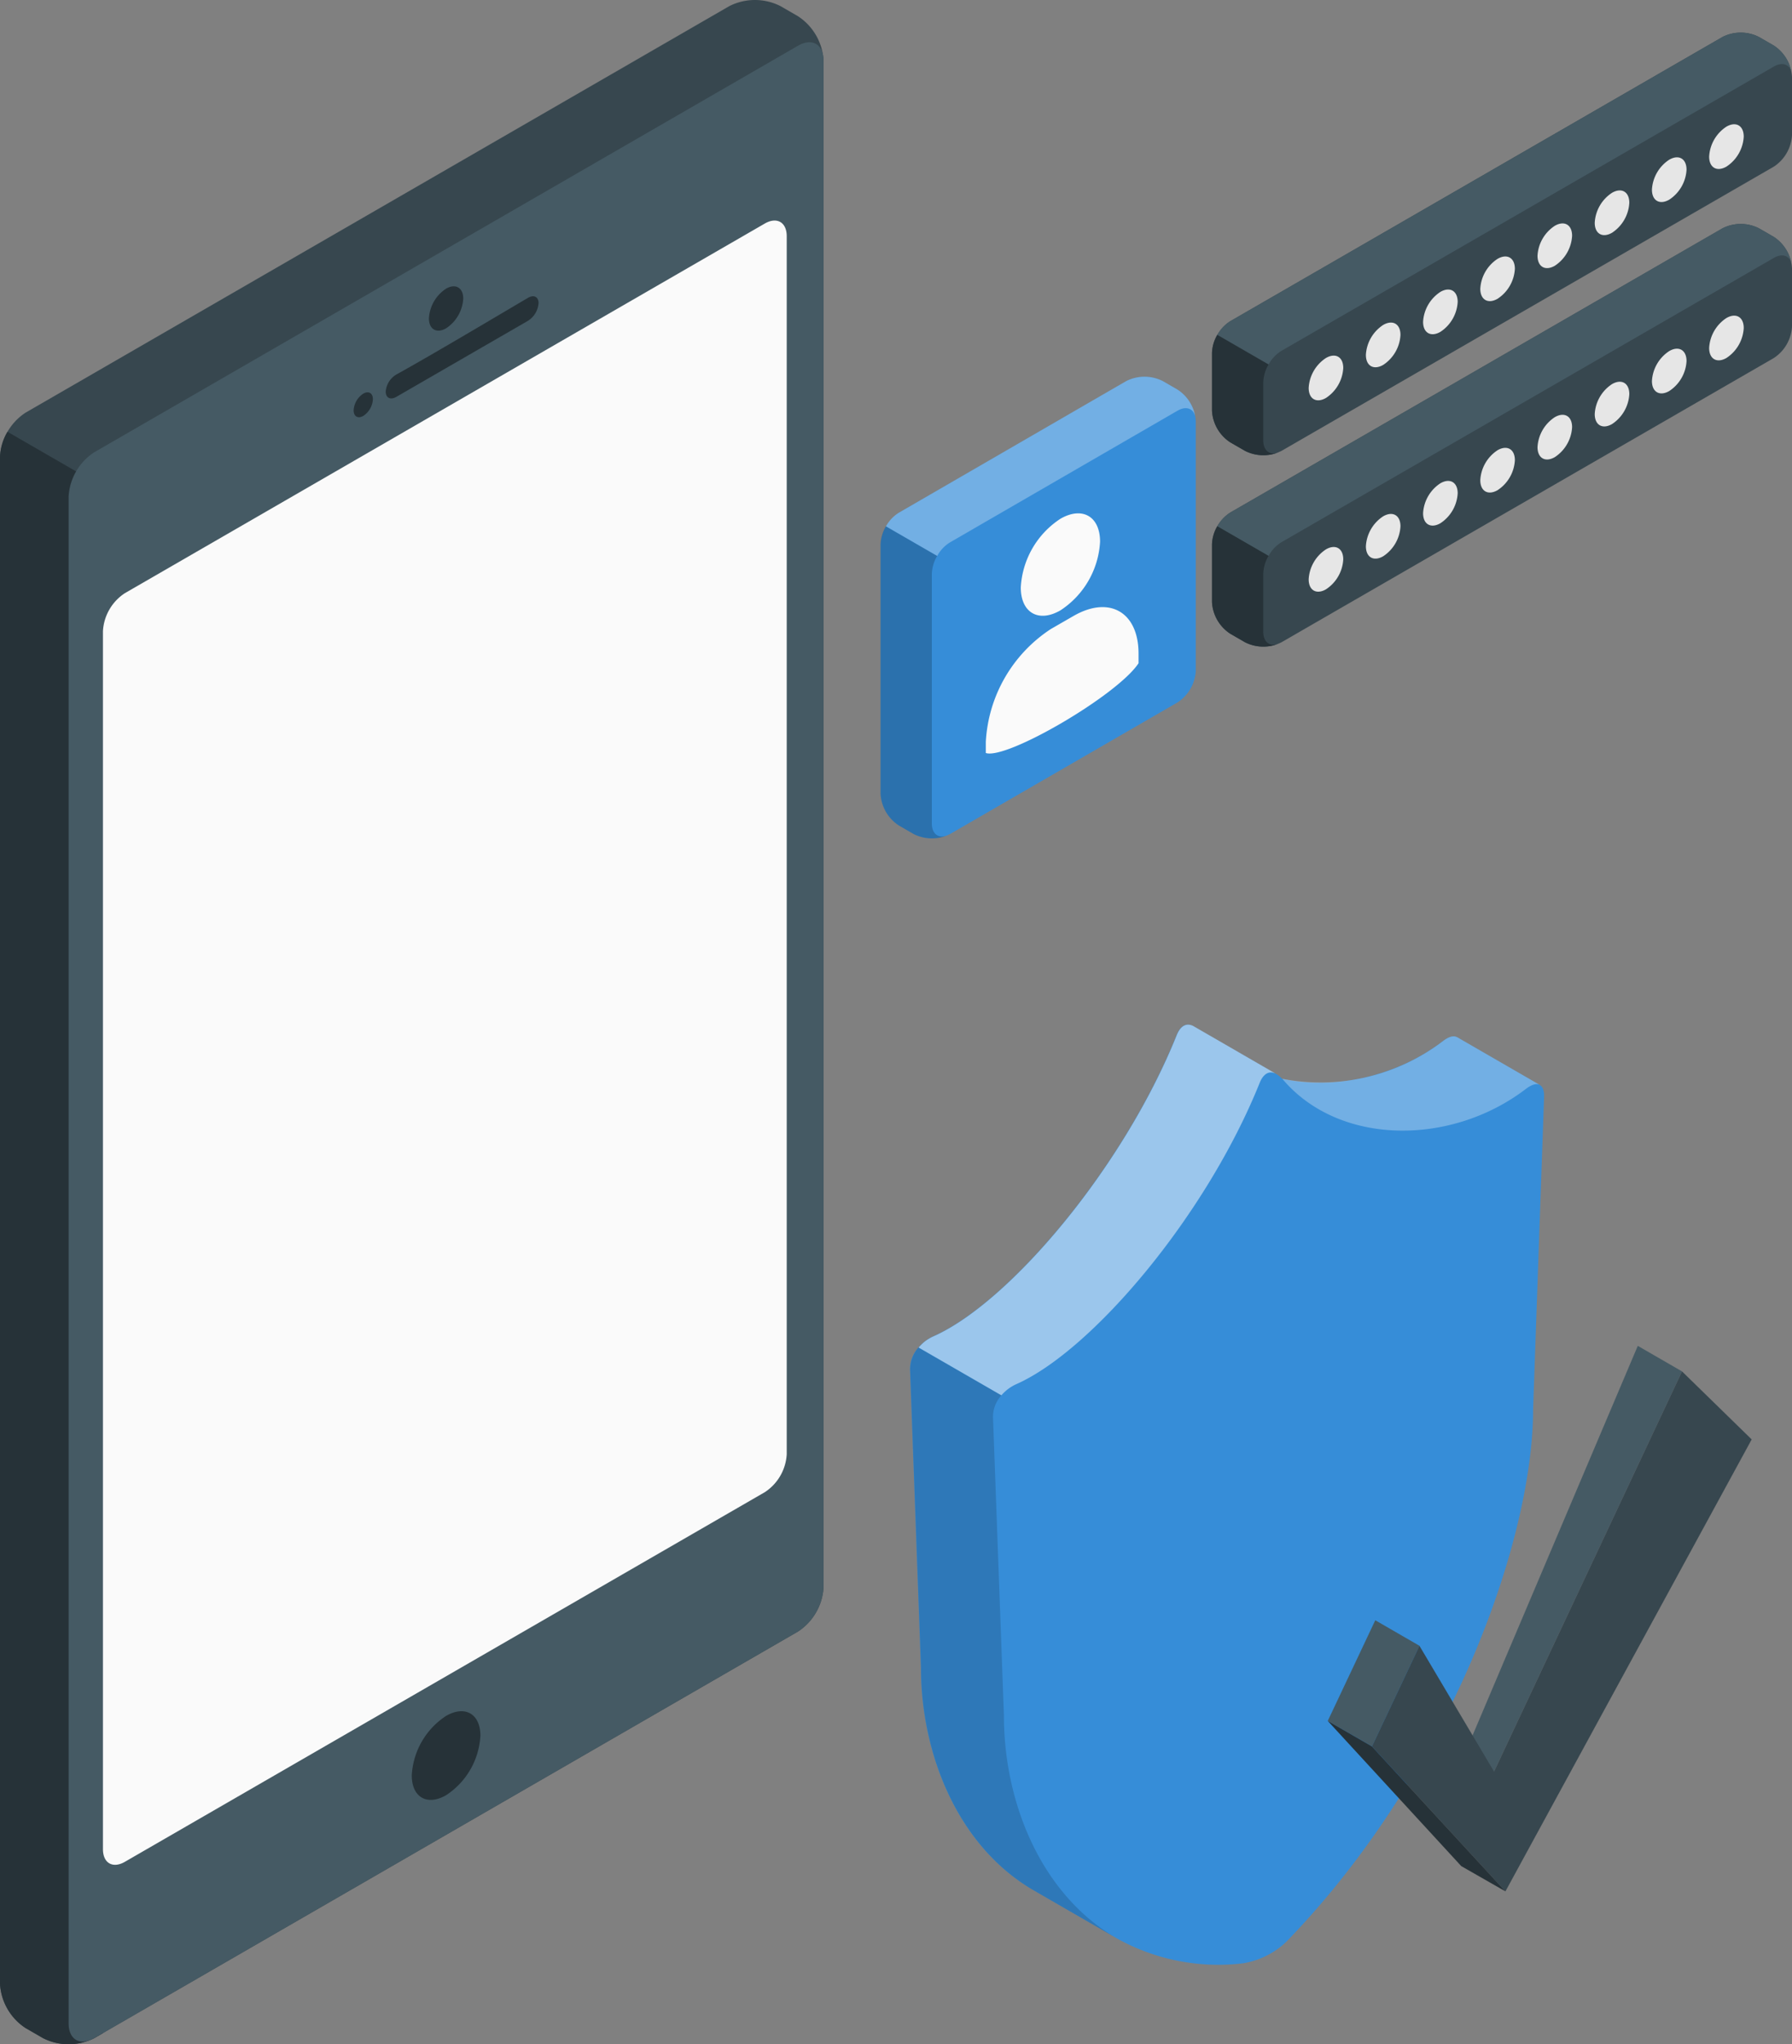 <svg xmlns="http://www.w3.org/2000/svg" width="152.192" height="173.518" viewBox="0 0 152.192 173.518">
  <rect x="0" y="0" width="152.192" height="173.518" fill="#808080" stroke="none"/>
  <g id="Group_318" data-name="Group 318" transform="translate(-80.609 -50.501)">
    <g id="Device" transform="translate(80.609 50.501)">
      <path id="Path_104" data-name="Path 104" d="M84.262,223.5l-1.479-.854a4.807,4.807,0,0,1-2.174-3.767V89.294a4.808,4.808,0,0,1,2.174-3.767l59.765-34.506a4.808,4.808,0,0,1,4.349,0l1.48.855a4.807,4.807,0,0,1,2.175,3.767V185.227a4.807,4.807,0,0,1-2.175,3.767L88.611,223.5A4.806,4.806,0,0,1,84.262,223.5Z" transform="translate(-80.609 -50.501)" fill="#37474f"/>
      <path id="Path_105" data-name="Path 105" d="M89.351,118.648l-8.106-4.68a4.449,4.449,0,0,0-.636,2.144V245.7a4.807,4.807,0,0,0,2.174,3.767l1.479.854a4.806,4.806,0,0,0,4.349,0l.74-.427Z" transform="translate(-80.609 -77.319)" fill="#263238"/>
      <path id="Path_106" data-name="Path 106" d="M90.7,95.284V224.87c0,1.386.974,1.949,2.175,1.255l59.766-34.506a4.807,4.807,0,0,0,2.175-3.767V58.268c0-1.387-.974-1.949-2.175-1.256L92.876,91.518A4.806,4.806,0,0,0,90.7,95.284Z" transform="translate(-84.873 -53.127)" fill="#455a64"/>
      <path id="Path_107" data-name="Path 107" d="M97.612,114.549l54.345-31.373c1.03-.595,1.865-.113,1.865,1.076V187.632a4.121,4.121,0,0,1-1.864,3.229L97.613,222.234c-1.03.594-1.864.113-1.864-1.076V117.777A4.121,4.121,0,0,1,97.612,114.549Z" transform="translate(-87.006 -64.2)" fill="#fafafa"/>
      <path id="Path_108" data-name="Path 108" d="M145.15,92.789c.8-.464,1.457-.088,1.457.841a3.222,3.222,0,0,1-1.457,2.524c-.8.465-1.457.088-1.457-.841A3.222,3.222,0,0,1,145.15,92.789Z" transform="translate(-107.265 -68.286)" fill="#263238"/>
      <g id="Group_300" data-name="Group 300" transform="translate(30.034 25.151)">
        <path id="Path_109" data-name="Path 109" d="M138.253,100.688c2.96-1.637,8.243-4.78,11.162-6.5.5-.291.9-.091.9.449a1.934,1.934,0,0,1-.9,1.5l-11.181,6.457c-.5.288-.9.083-.9-.456A1.85,1.85,0,0,1,138.253,100.688Z" transform="translate(-134.61 -94.057)" fill="#263238"/>
        <path id="Path_110" data-name="Path 110" d="M133.439,108.284c.452-.261.818-.049.818.472a1.809,1.809,0,0,1-.818,1.418c-.452.26-.818.049-.818-.473A1.81,1.81,0,0,1,133.439,108.284Z" transform="translate(-132.621 -100.021)" fill="#263238"/>
      </g>
      <path id="Path_111" data-name="Path 111" d="M144.084,302.438c1.609-.929,2.914-.176,2.914,1.683a6.441,6.441,0,0,1-2.914,5.048c-1.61.93-2.914.176-2.914-1.682A6.441,6.441,0,0,1,144.084,302.438Z" transform="translate(-106.199 -156.788)" fill="#263238"/>
    </g>
    <g id="Group_313" data-name="Group 313" transform="translate(155.395 53.269)">
      <g id="Group_307" data-name="Group 307" transform="translate(28.148)">
        <g id="Group_305" data-name="Group 305">
          <path id="Path_142" data-name="Path 142" d="M188.632,304.98a3.419,3.419,0,0,0-1.547-2.68l-1.26-.728a3.42,3.42,0,0,0-3.094,0L140.921,325.7a3.421,3.421,0,0,0-1.547,2.68V333.3a3.421,3.421,0,0,0,1.547,2.68l1.26.727a3.421,3.421,0,0,0,3.095,0l41.809-24.125a3.419,3.419,0,0,0,1.547-2.68Z" transform="translate(-139.374 -301.203)" fill="#37474f"/>
          <path id="Path_143" data-name="Path 143" d="M139.374,352.07a3.421,3.421,0,0,0,1.547,2.68l1.26.727a3.458,3.458,0,0,0,2.83.125c-.728.275-1.283-.136-1.283-1.018V349.66a3.161,3.161,0,0,1,.453-1.524l-4.354-2.514a3.16,3.16,0,0,0-.453,1.524Z" transform="translate(-139.374 -319.972)" fill="#263238"/>
          <path id="Path_144" data-name="Path 144" d="M188.916,304.542c-.18-.657-.779-.866-1.494-.454l-41.813,24.127a3.067,3.067,0,0,0-1.09,1.155l-4.353-2.512a3.122,3.122,0,0,1,1.09-1.155l41.805-24.127a3.441,3.441,0,0,1,3.1,0l1.263.729A3.41,3.41,0,0,1,188.916,304.542Z" transform="translate(-139.709 -301.205)" fill="#455a64"/>
        </g>
        <g id="Group_306" data-name="Group 306" transform="translate(8.21 7.782)">
          <path id="Path_145" data-name="Path 145" d="M155.06,348.886c.811-.469,1.468-.089,1.468.848a3.248,3.248,0,0,1-1.468,2.544c-.811.468-1.469.088-1.469-.848A3.245,3.245,0,0,1,155.06,348.886Z" transform="translate(-153.591 -329.049)" fill="#e6e6e6"/>
          <path id="Path_146" data-name="Path 146" d="M163.474,344.028c.811-.468,1.468-.089,1.468.848a3.246,3.246,0,0,1-1.468,2.544c-.811.468-1.469.088-1.469-.848A3.246,3.246,0,0,1,163.474,344.028Z" transform="translate(-157.146 -326.996)" fill="#e6e6e6"/>
          <path id="Path_147" data-name="Path 147" d="M171.888,339.17c.811-.468,1.469-.089,1.469.848a3.246,3.246,0,0,1-1.469,2.544c-.811.468-1.469.089-1.469-.848A3.246,3.246,0,0,1,171.888,339.17Z" transform="translate(-160.702 -324.943)" fill="#e6e6e6"/>
          <path id="Path_148" data-name="Path 148" d="M180.3,334.312c.811-.468,1.469-.089,1.469.848A3.246,3.246,0,0,1,180.3,337.7c-.811.468-1.468.089-1.468-.848A3.245,3.245,0,0,1,180.3,334.312Z" transform="translate(-164.257 -322.891)" fill="#e6e6e6"/>
          <path id="Path_149" data-name="Path 149" d="M188.717,329.454c.811-.468,1.468-.089,1.468.848a3.247,3.247,0,0,1-1.468,2.544c-.811.468-1.469.089-1.469-.848A3.246,3.246,0,0,1,188.717,329.454Z" transform="translate(-167.813 -320.838)" fill="#e6e6e6"/>
          <path id="Path_150" data-name="Path 150" d="M197.131,324.6c.811-.468,1.468-.089,1.468.848a3.247,3.247,0,0,1-1.468,2.544c-.811.468-1.469.089-1.469-.848A3.246,3.246,0,0,1,197.131,324.6Z" transform="translate(-171.368 -318.785)" fill="#e6e6e6"/>
          <path id="Path_151" data-name="Path 151" d="M205.545,319.738c.811-.468,1.469-.089,1.469.848a3.246,3.246,0,0,1-1.469,2.544c-.811.468-1.469.089-1.469-.848A3.246,3.246,0,0,1,205.545,319.738Z" transform="translate(-174.923 -316.732)" fill="#e6e6e6"/>
          <path id="Path_152" data-name="Path 152" d="M213.959,314.88c.811-.468,1.469-.089,1.469.848a3.246,3.246,0,0,1-1.469,2.544c-.811.468-1.468.089-1.468-.848A3.245,3.245,0,0,1,213.959,314.88Z" transform="translate(-178.479 -314.68)" fill="#e6e6e6"/>
        </g>
      </g>
      <g id="Group_310" data-name="Group 310" transform="translate(28.148 16.243)">
        <g id="Group_308" data-name="Group 308">
          <path id="Path_153" data-name="Path 153" d="M188.632,333.108a3.42,3.42,0,0,0-1.547-2.68l-1.26-.727a3.417,3.417,0,0,0-3.094,0l-41.81,24.125a3.42,3.42,0,0,0-1.547,2.68v4.923a3.421,3.421,0,0,0,1.547,2.68l1.26.728a3.421,3.421,0,0,0,3.095,0l41.809-24.125a3.419,3.419,0,0,0,1.547-2.68Z" transform="translate(-139.374 -329.331)" fill="#37474f"/>
          <path id="Path_154" data-name="Path 154" d="M139.374,380.2a3.42,3.42,0,0,0,1.547,2.68l1.26.728a3.46,3.46,0,0,0,2.83.125c-.728.275-1.283-.136-1.283-1.018v-4.924a3.164,3.164,0,0,1,.453-1.525l-4.354-2.514a3.162,3.162,0,0,0-.453,1.525Z" transform="translate(-139.374 -348.1)" fill="#263238"/>
          <path id="Path_155" data-name="Path 155" d="M188.916,332.671c-.18-.657-.779-.866-1.494-.455l-41.813,24.128a3.067,3.067,0,0,0-1.09,1.155l-4.353-2.512a3.122,3.122,0,0,1,1.09-1.155L183.062,329.7a3.441,3.441,0,0,1,3.1,0l1.263.729A3.41,3.41,0,0,1,188.916,332.671Z" transform="translate(-139.709 -329.333)" fill="#455a64"/>
        </g>
        <g id="Group_309" data-name="Group 309" transform="translate(8.21 7.783)">
          <path id="Path_156" data-name="Path 156" d="M155.06,377.014c.811-.468,1.468-.088,1.468.848a3.246,3.246,0,0,1-1.468,2.544c-.811.468-1.469.089-1.469-.848A3.247,3.247,0,0,1,155.06,377.014Z" transform="translate(-153.591 -357.177)" fill="#e6e6e6"/>
          <path id="Path_157" data-name="Path 157" d="M163.474,372.156c.811-.468,1.468-.088,1.468.848a3.246,3.246,0,0,1-1.468,2.544c-.811.468-1.469.088-1.469-.848A3.247,3.247,0,0,1,163.474,372.156Z" transform="translate(-157.146 -355.125)" fill="#e6e6e6"/>
          <path id="Path_158" data-name="Path 158" d="M171.888,367.3c.811-.468,1.469-.088,1.469.848a3.247,3.247,0,0,1-1.469,2.544c-.811.468-1.469.088-1.469-.848A3.247,3.247,0,0,1,171.888,367.3Z" transform="translate(-160.702 -353.072)" fill="#e6e6e6"/>
          <path id="Path_159" data-name="Path 159" d="M180.3,362.44c.811-.468,1.469-.088,1.469.848a3.247,3.247,0,0,1-1.469,2.544c-.811.468-1.468.088-1.468-.848A3.246,3.246,0,0,1,180.3,362.44Z" transform="translate(-164.257 -351.019)" fill="#e6e6e6"/>
          <path id="Path_160" data-name="Path 160" d="M188.717,357.582c.811-.468,1.468-.088,1.468.848a3.248,3.248,0,0,1-1.468,2.544c-.811.468-1.469.088-1.469-.848A3.247,3.247,0,0,1,188.717,357.582Z" transform="translate(-167.813 -348.966)" fill="#e6e6e6"/>
          <path id="Path_161" data-name="Path 161" d="M197.131,352.724c.811-.468,1.468-.088,1.468.848a3.248,3.248,0,0,1-1.468,2.544c-.811.468-1.469.088-1.469-.848A3.247,3.247,0,0,1,197.131,352.724Z" transform="translate(-171.368 -346.914)" fill="#e6e6e6"/>
          <path id="Path_162" data-name="Path 162" d="M205.545,347.867c.811-.469,1.469-.089,1.469.848a3.247,3.247,0,0,1-1.469,2.544c-.811.468-1.469.088-1.469-.848A3.245,3.245,0,0,1,205.545,347.867Z" transform="translate(-174.923 -344.861)" fill="#e6e6e6"/>
          <path id="Path_163" data-name="Path 163" d="M213.959,343.009c.811-.468,1.469-.089,1.469.848a3.247,3.247,0,0,1-1.469,2.544c-.811.468-1.468.088-1.468-.848A3.245,3.245,0,0,1,213.959,343.009Z" transform="translate(-178.479 -342.809)" fill="#e6e6e6"/>
        </g>
      </g>
      <g id="Group_312" data-name="Group 312" transform="translate(0 29.208)">
        <g id="Group_311" data-name="Group 311">
          <path id="Path_164" data-name="Path 164" d="M117.4,355.561a3.42,3.42,0,0,0-1.547-2.68l-1.26-.727a3.417,3.417,0,0,0-3.094,0l-19.32,11.174a3.419,3.419,0,0,0-1.548,2.679v21.186a3.42,3.42,0,0,0,1.548,2.68l1.259.728a3.422,3.422,0,0,0,3.095,0l19.32-11.174a3.419,3.419,0,0,0,1.547-2.68Z" transform="translate(-90.629 -351.784)" fill="#368dd8"/>
          <path id="Path_165" data-name="Path 165" d="M90.629,396.487a3.419,3.419,0,0,0,1.548,2.68l1.259.728a3.46,3.46,0,0,0,2.83.125c-.728.275-1.283-.136-1.283-1.018V377.815a3.168,3.168,0,0,1,.453-1.525l-4.354-2.514a3.16,3.16,0,0,0-.453,1.525Z" transform="translate(-90.629 -361.077)" opacity="0.2"/>
          <path id="Path_166" data-name="Path 166" d="M117.682,355.124c-.18-.657-.779-.866-1.494-.455L96.865,365.846A3.063,3.063,0,0,0,95.775,367l-4.352-2.512a3.121,3.121,0,0,1,1.09-1.155l19.316-11.177a3.441,3.441,0,0,1,3.1,0l1.263.729A3.41,3.41,0,0,1,117.682,355.124Z" transform="translate(-90.965 -351.786)" fill="#fff" opacity="0.3"/>
        </g>
        <path id="Path_167" data-name="Path 167" d="M114.617,372.329c1.859-1.074,3.366-.2,3.366,1.943a7.44,7.44,0,0,1-3.366,5.831c-1.859,1.073-3.367.2-3.367-1.943A7.439,7.439,0,0,1,114.617,372.329Z" transform="translate(-99.342 -360.271)" fill="#fafafa"/>
        <path id="Path_168" data-name="Path 168" d="M119.078,389.6c0-3.527-2.477-4.957-5.531-3.193l-1.91,1.1a12.225,12.225,0,0,0-5.53,9.579v.949c1.765.586,11.182-4.9,12.971-7.62Z" transform="translate(-97.169 -366.094)" fill="#fafafa"/>
      </g>
    </g>
    <g id="Group_317" data-name="Group 317" transform="translate(157.898 137.473)">
      <g id="Group_314" data-name="Group 314">
        <path id="Path_169" data-name="Path 169" d="M280.06,204.509l0-.006-7.044-4.066v.008c-.275-.152-.683-.05-1.177.329q-.384.294-.784.564c-.1.064-.193.122-.289.185-.173.112-.345.225-.521.33-.122.073-.248.14-.372.21-.153.086-.306.174-.461.256s-.284.141-.427.211-.282.14-.424.205-.315.137-.474.2c-.131.055-.262.112-.394.163-.171.067-.343.129-.516.19-.121.043-.241.088-.363.128-.185.062-.371.118-.558.173-.11.032-.219.066-.33.1-.2.054-.4.1-.6.151-.1.024-.2.048-.3.069-.211.047-.423.088-.635.126l-.26.046q-.337.055-.673.1l-.222.027c-.236.027-.471.047-.707.064l-.187.012q-.369.022-.737.027h-.15c-.256,0-.512,0-.767-.014l-.11-.006c-.266-.013-.53-.032-.793-.058l-.076-.009c-.273-.028-.545-.064-.814-.107l-.039-.006c-.23-.038-.458-.083-.685-.131a2.062,2.062,0,0,0-.487-.4h0l-.08-.046h0l-6.945-4.01h0c-.576-.327-1.106-.089-1.444.75-4.54,11.275-14.213,22.706-20.661,25.564a3.318,3.318,0,0,0-.367.192c-.079.047-.153.1-.229.154-.034.024-.069.046-.1.07-.1.073-.189.152-.279.235l-.018.017a3.6,3.6,0,0,0-.272.284h0a2.71,2.71,0,0,0-.718,1.841l.927,25.324c0,7.383,3.145,15.175,9.555,18.9h0l7.036,4.062h0l.089.051v0a17.694,17.694,0,0,0,10.689,2.09,6.942,6.942,0,0,0,3.674-1.833c14.1-14.559,20.949-34.264,20.949-45.165l.931-26.487C280.451,205,280.311,204.65,280.06,204.509Z" transform="translate(-226.576 -199.383)" fill="#368dd8"/>
        <path id="Path_170" data-name="Path 170" d="M243.934,296.567l-6.869-3.963h0c-6.405-3.729-9.554-11.52-9.554-18.9l-.926-25.323a2.892,2.892,0,0,1,1.147-2.265,4.024,4.024,0,0,0-.429.424l7.033,4.058a2.7,2.7,0,0,0-.714,1.845l.927,25.323C234.544,285.081,237.636,292.8,243.934,296.567Z" transform="translate(-226.577 -219.128)" opacity="0.15"/>
        <path id="Path_171" data-name="Path 171" d="M303.182,205.224c-.273-.143-.68-.031-1.169.342-6.328,4.842-15.794,4.847-20.611-.762-.03-.035-.056-.065-.086-.1a17.129,17.129,0,0,0,13.659-3.2c.494-.381.9-.48,1.179-.329v-.009Z" transform="translate(-249.707 -200.111)" fill="#fff" opacity="0.3"/>
        <path id="Path_172" data-name="Path 172" d="M258.141,203.536l0,0c-.537-.251-1.027,0-1.347.8-4.539,11.278-14.214,22.707-20.663,25.566a3.617,3.617,0,0,0-1.269.948l-7.033-4.058a4.024,4.024,0,0,1,.429-.424c.052-.043.1-.087.156-.126s.108-.078.165-.117l.169-.1a2.653,2.653,0,0,1,.351-.182c6.444-2.858,16.12-14.288,20.658-25.566.243-.6.58-.888.965-.888a.962.962,0,0,1,.481.139Z" transform="translate(-227.104 -199.384)" fill="#fff" opacity="0.5"/>
      </g>
      <g id="Group_316" data-name="Group 316" transform="translate(35.472 27.267)">
        <path id="Path_173" data-name="Path 173" d="M326.594,248.77l-3.756-2.168-14.72,34.686,2.511,1.449Z" transform="translate(-296.504 -246.602)" fill="#455a64"/>
        <path id="Path_174" data-name="Path 174" d="M295.8,289.105l-3.756-2.168-4.034,8.54,3.756,2.168Z" transform="translate(-288.005 -263.645)" fill="#455a64"/>
        <g id="Group_315" data-name="Group 315" transform="translate(3.756 2.168)">
          <path id="Path_175" data-name="Path 175" d="M305.846,294.494,294.51,282.188l4.034-8.54,6.335,10.675,15.965-33.967,5.917,5.774Z" transform="translate(-294.51 -250.356)" fill="#37474f"/>
        </g>
        <path id="Path_176" data-name="Path 176" d="M288.005,301.726l3.756,2.168L303.1,316.2l-3.754-2.146Z" transform="translate(-288.005 -269.894)" fill="#263238"/>
      </g>
    </g>
  </g>
</svg>
